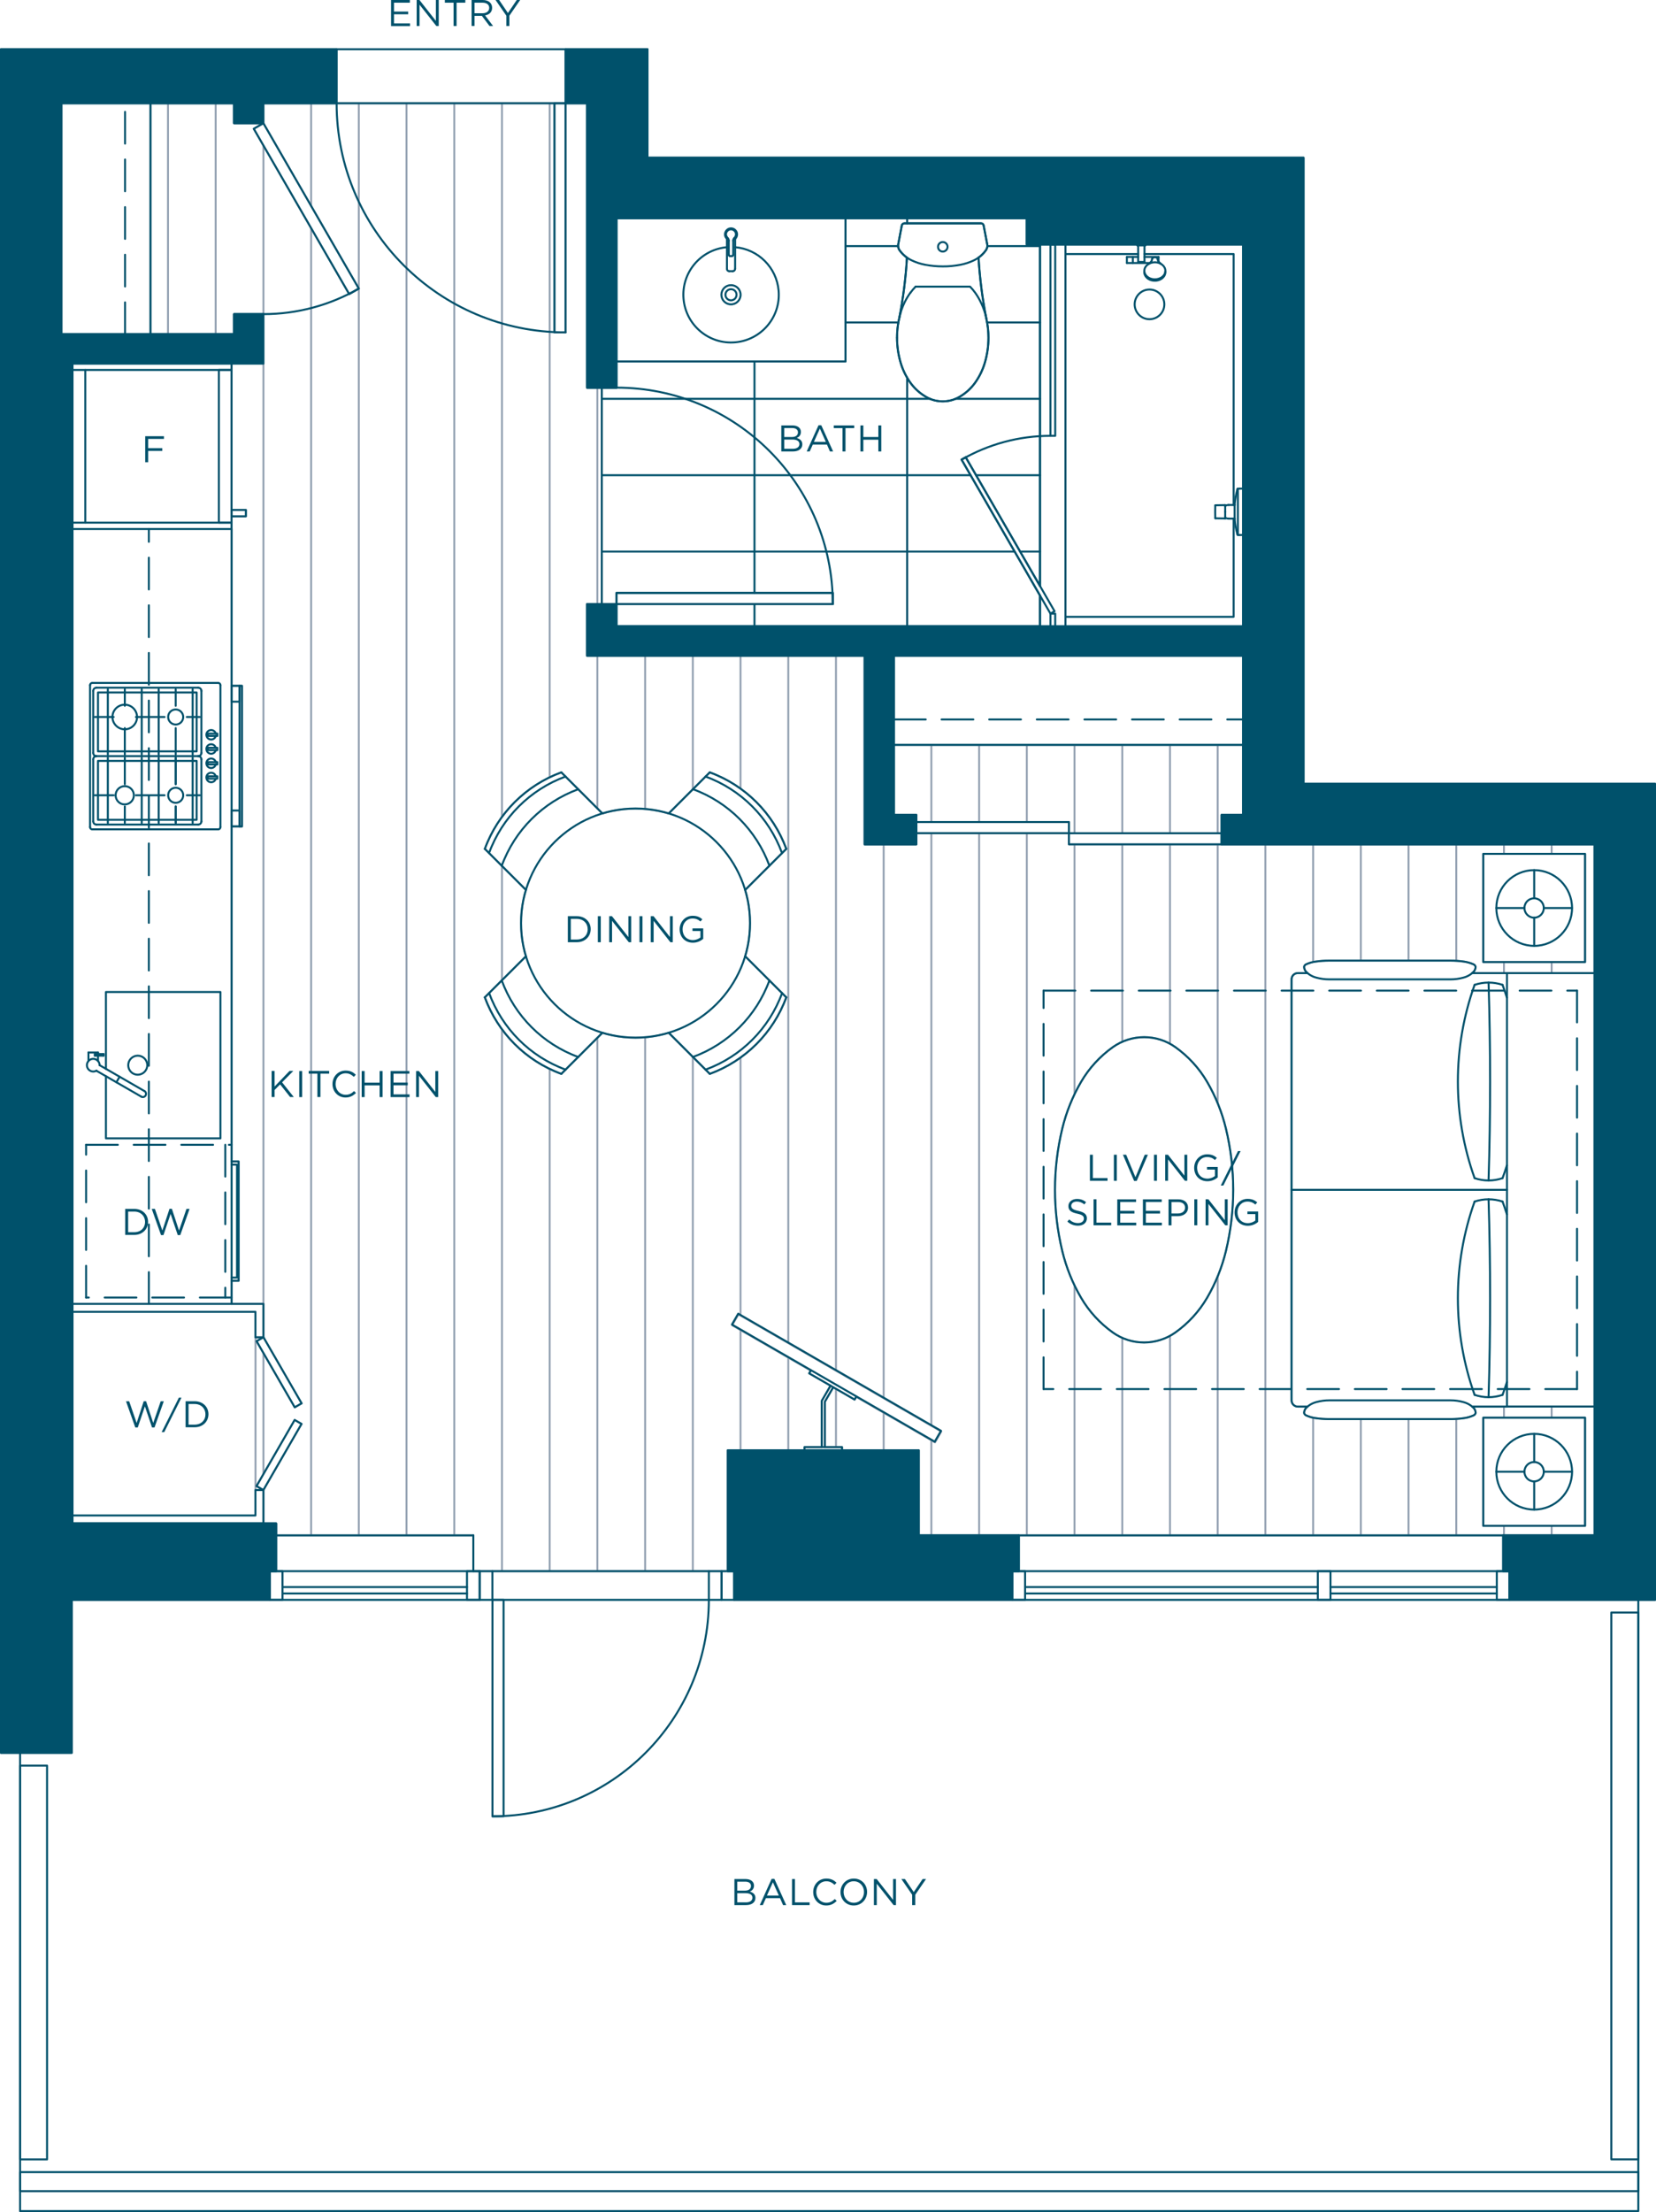 <?xml version="1.0" encoding="utf-8"?>
<!-- Generator: Adobe Illustrator 25.0.1, SVG Export Plug-In . SVG Version: 6.00 Build 0)  -->
<svg version="1.1" id="Layer_1" xmlns="http://www.w3.org/2000/svg" xmlns:xlink="http://www.w3.org/1999/xlink" x="0px" y="0px"
	 viewBox="0 0 208.69 278.65" style="enable-background:new 0 0 208.69 278.65;" xml:space="preserve">
<style type="text/css">
	.st0{fill:none;stroke:#92A0B1;stroke-width:0.24;stroke-linejoin:round;stroke-miterlimit:10;}
	.st1{fill:none;stroke:#00516B;stroke-width:0.25;stroke-linecap:round;stroke-linejoin:round;stroke-miterlimit:10;}
	
		.st2{fill:none;stroke:#00516B;stroke-width:0.25;stroke-linecap:round;stroke-linejoin:round;stroke-miterlimit:10;stroke-dasharray:4,2;}
	.st3{fill-rule:evenodd;clip-rule:evenodd;fill:#00516B;}
	.st4{fill:#00516B;}
</style>
<g>
	<path class="st0" d="M66.28,120.46c-0.82-2.72-0.82-5.63,0-8.35l-5.18-5.18c0.85-2.33,2.22-4.4,3.96-6.08
		c1.61-1.55,3.53-2.77,5.67-3.55l5.18,5.18c2.72-0.82,5.63-0.82,8.35,0l5.18-5.18c4.47,1.64,8,5.16,9.64,9.64l-5.18,5.18
		c0.82,2.72,0.82,5.63,0,8.35l5.18,5.18c-1.64,4.47-5.16,8-9.64,9.64l-5.18-5.18c-2.72,0.82-5.63,0.82-8.35,0l-5.18,5.18
		c-4.47-1.64-8-5.16-9.64-9.64L66.28,120.46z"/>
	<path class="st0" d="M132.95,149.88c0,2.6,0.31,5.19,0.92,7.72c0.5,2.07,1.3,4.05,2.37,5.88c1.01,1.73,2.38,3.22,4.01,4.38
		c1.15,0.82,2.52,1.25,3.93,1.25c1.41,0,2.78-0.44,3.93-1.25c1.63-1.16,3-2.65,4.01-4.38c1.07-1.83,1.87-3.82,2.37-5.88
		c0.61-2.53,0.92-5.12,0.92-7.72c0-2.6-0.31-5.19-0.92-7.72c-0.5-2.07-1.3-4.05-2.37-5.88c-1.01-1.73-2.38-3.22-4.01-4.38
		c-1.15-0.82-2.52-1.25-3.93-1.25c-1.41,0-2.78,0.44-3.93,1.25c-1.63,1.16-3,2.65-4.01,4.38c-1.07,1.83-1.87,3.82-2.37,5.88
		C133.26,144.69,132.95,147.28,132.95,149.88z"/>
	<path class="st0" d="M33.2,45.8v-6.22h-3.71v2.51H18.97V13.01h10.52v2.51h3.71l-1.22,0.7l12.03,20.83l1.21-0.7L33.2,15.52v-2.51
		h36.68v28.86h1.4V13.01h2.71v35.83l1.85,0v27.26h-1.85v6.51h34.97v23.75h6.51v-1.4h19.24v-1.4h-19.24v-0.9h-2.81v-8.82h43.99v8.82
		h-2.71v2.3h-19.24v1.4h66.24v16.22h-15.43c0.26-0.18,0.42-0.47,0.43-0.79c-0.03-0.16-0.14-0.28-0.3-0.33
		c-0.37-0.17-0.77-0.28-1.17-0.33c-0.56-0.08-1.12-0.12-1.69-0.12H167.5c-0.57,0-1.13,0.04-1.69,0.12c-0.4,0.05-0.8,0.17-1.17,0.33
		c-0.15,0.05-0.26,0.18-0.29,0.33c0.01,0.24,0.1,0.47,0.27,0.64c0.05,0.05,0.11,0.1,0.16,0.15h-1.22c-0.43,0-0.79,0.35-0.79,0.79
		v53.03c0,0.44,0.35,0.79,0.79,0.79h1.22c-0.06,0.05-0.11,0.1-0.16,0.15c-0.17,0.17-0.26,0.4-0.27,0.64
		c0.03,0.16,0.15,0.28,0.29,0.33c0.37,0.17,0.77,0.28,1.17,0.33c0.56,0.08,1.13,0.12,1.69,0.12h15.31c0.57,0,1.13-0.04,1.69-0.12
		c0.4-0.05,0.8-0.17,1.17-0.33c0.15-0.05,0.26-0.18,0.3-0.33c-0.01-0.32-0.17-0.61-0.43-0.79h15.43v16.22h-85.18v-10.72h-9.66v-0.39
		h-2.17v-5.71l1.06-1.83l2.69,1.55l0.2-0.34l9.92,5.73l0.79-1.37l-25.56-14.76l-0.79,1.37l9.92,5.73l-0.2,0.34l2.69,1.55l-1.11,1.92
		v5.82h-2.17v0.39h-9.66v15.23H59.65v-4.51H34.8v-1.5h-1.6v-4.21l4.81-8.33l-0.87-0.5l-4.81,8.33l0.87,0.5h-1v-19.24h1l-0.87,0.5
		l4.81,8.33l0.87-0.5l-4.81-8.33v-4.21h-4.01v-2.91h0.88v-15.03h-0.88v-42.2h1.3V86.39h-1.3V65.04h1.8v-0.8h-1.8V45.8H33.2z"/>
	<rect x="186.92" y="178.58" class="st0" width="12.83" height="13.63"/>
	<rect x="186.92" y="107.56" class="st0" width="12.83" height="13.63"/>
	<line class="st0" x1="21.17" y1="42.09" x2="21.17" y2="13.01"/>
	<line class="st0" x1="27.18" y1="42.09" x2="27.18" y2="13.01"/>
	<line class="st0" x1="33.2" y1="185.69" x2="33.2" y2="170.46"/>
	<line class="st0" x1="33.2" y1="39.57" x2="33.2" y2="18.33"/>
	<line class="st0" x1="33.2" y1="164.25" x2="33.2" y2="45.8"/>
	<line class="st0" x1="39.21" y1="193.41" x2="39.21" y2="28.74"/>
	<line class="st0" x1="39.21" y1="25.94" x2="39.21" y2="13.01"/>
	<line class="st0" x1="45.22" y1="193.41" x2="45.22" y2="13.01"/>
	<line class="st0" x1="51.23" y1="193.41" x2="51.23" y2="13.01"/>
	<line class="st0" x1="57.25" y1="193.41" x2="57.25" y2="13.01"/>
	<line class="st0" x1="63.26" y1="197.92" x2="63.26" y2="129.65"/>
	<line class="st0" x1="63.26" y1="102.91" x2="63.26" y2="13.01"/>
	<line class="st0" x1="63.26" y1="123.48" x2="63.26" y2="109.08"/>
	<line class="st0" x1="69.27" y1="197.92" x2="69.27" y2="134.65"/>
	<line class="st0" x1="69.27" y1="97.91" x2="69.27" y2="13.01"/>
	<line class="st0" x1="75.28" y1="197.92" x2="75.28" y2="130.73"/>
	<line class="st0" x1="75.28" y1="76.1" x2="75.28" y2="48.84"/>
	<line class="st0" x1="75.28" y1="101.83" x2="75.28" y2="82.61"/>
	<line class="st0" x1="81.3" y1="197.92" x2="81.3" y2="130.66"/>
	<line class="st0" x1="81.3" y1="101.9" x2="81.3" y2="82.61"/>
	<line class="st0" x1="87.31" y1="197.92" x2="87.31" y2="133.13"/>
	<line class="st0" x1="87.31" y1="99.43" x2="87.31" y2="82.61"/>
	<line class="st0" x1="93.32" y1="182.69" x2="93.32" y2="167.55"/>
	<line class="st0" x1="93.32" y1="99.34" x2="93.32" y2="82.61"/>
	<line class="st0" x1="93.32" y1="165.73" x2="93.32" y2="133.22"/>
	<line class="st0" x1="99.34" y1="182.69" x2="99.34" y2="171.02"/>
	<line class="st0" x1="99.34" y1="169.2" x2="99.34" y2="82.61"/>
	<line class="st0" x1="105.35" y1="182.29" x2="105.35" y2="174.95"/>
	<line class="st0" x1="105.35" y1="172.67" x2="105.35" y2="82.61"/>
	<line class="st0" x1="111.36" y1="182.69" x2="111.36" y2="177.97"/>
	<line class="st0" x1="111.36" y1="176.14" x2="111.36" y2="106.36"/>
	<line class="st0" x1="117.37" y1="193.41" x2="117.37" y2="181.44"/>
	<line class="st0" x1="117.37" y1="103.55" x2="117.37" y2="93.83"/>
	<line class="st0" x1="117.37" y1="179.62" x2="117.37" y2="104.96"/>
	<line class="st0" x1="123.39" y1="193.41" x2="123.39" y2="104.96"/>
	<line class="st0" x1="123.39" y1="103.55" x2="123.39" y2="93.83"/>
	<line class="st0" x1="129.4" y1="193.41" x2="129.4" y2="104.96"/>
	<line class="st0" x1="129.4" y1="103.55" x2="129.4" y2="93.83"/>
	<line class="st0" x1="135.41" y1="193.41" x2="135.41" y2="161.94"/>
	<line class="st0" x1="135.41" y1="104.96" x2="135.41" y2="93.83"/>
	<line class="st0" x1="135.41" y1="137.83" x2="135.41" y2="106.36"/>
	<line class="st0" x1="141.43" y1="193.41" x2="141.43" y2="168.55"/>
	<line class="st0" x1="141.43" y1="104.96" x2="141.43" y2="93.83"/>
	<line class="st0" x1="141.43" y1="131.22" x2="141.43" y2="106.36"/>
	<line class="st0" x1="147.44" y1="193.41" x2="147.44" y2="168.29"/>
	<line class="st0" x1="147.44" y1="104.96" x2="147.44" y2="93.83"/>
	<line class="st0" x1="147.44" y1="131.48" x2="147.44" y2="106.36"/>
	<line class="st0" x1="153.45" y1="193.41" x2="153.45" y2="160.77"/>
	<line class="st0" x1="153.45" y1="104.96" x2="153.45" y2="93.83"/>
	<line class="st0" x1="153.45" y1="139" x2="153.45" y2="106.36"/>
	<line class="st0" x1="159.46" y1="193.41" x2="159.46" y2="106.36"/>
	<line class="st0" x1="165.48" y1="193.41" x2="165.48" y2="178.59"/>
	<line class="st0" x1="165.48" y1="121.18" x2="165.48" y2="106.36"/>
	<line class="st0" x1="171.49" y1="193.41" x2="171.49" y2="178.77"/>
	<line class="st0" x1="171.49" y1="121" x2="171.49" y2="106.36"/>
	<line class="st0" x1="177.5" y1="193.41" x2="177.5" y2="178.77"/>
	<line class="st0" x1="177.5" y1="121" x2="177.5" y2="106.36"/>
	<line class="st0" x1="183.52" y1="193.41" x2="183.52" y2="178.75"/>
	<line class="st0" x1="183.52" y1="121.02" x2="183.52" y2="106.36"/>
	<line class="st0" x1="189.53" y1="193.41" x2="189.53" y2="192.21"/>
	<line class="st0" x1="189.53" y1="107.56" x2="189.53" y2="106.36"/>
	<line class="st0" x1="189.53" y1="178.58" x2="189.53" y2="177.19"/>
	<line class="st0" x1="189.53" y1="122.58" x2="189.53" y2="121.19"/>
	<line class="st0" x1="195.54" y1="193.41" x2="195.54" y2="192.21"/>
	<line class="st0" x1="195.54" y1="107.56" x2="195.54" y2="106.36"/>
	<line class="st0" x1="195.54" y1="178.58" x2="195.54" y2="177.19"/>
	<line class="st0" x1="195.54" y1="122.58" x2="195.54" y2="121.19"/>
</g>
<polygon class="st1" points="0.12,220.8 0.12,6.2 42.41,6.2 42.41,13.01 33.19,13.01 33.19,15.52 29.49,15.52 29.49,13.01 
	7.74,13.01 7.74,42.09 29.49,42.09 29.49,39.57 33.19,39.57 33.19,45.8 9.14,45.8 9.14,191.91 34.8,191.91 34.8,197.92 34,197.92 
	34,201.53 9.04,201.53 9.04,220.8 "/>
<polygon class="st1" points="81.6,6.2 71.28,6.2 71.28,13.01 73.98,13.01 73.98,48.84 77.69,48.84 77.69,27.49 129.4,27.49 
	129.4,30.8 156.66,30.8 156.66,78.9 77.69,78.9 77.69,76.09 73.98,76.09 73.98,82.61 108.96,82.61 108.96,106.36 115.47,106.36 
	115.47,102.65 112.66,102.65 112.66,82.61 156.66,82.61 156.66,102.65 153.95,102.65 153.95,106.36 200.95,106.36 200.95,193.41 
	189.43,193.41 189.43,197.92 190.23,197.92 190.23,201.53 208.57,201.53 208.57,98.74 164.27,98.74 164.27,19.87 81.6,19.87 "/>
<polygon class="st1" points="92.52,201.53 92.52,197.92 91.72,197.92 91.72,182.69 115.77,182.69 115.77,193.41 128.39,193.41 
	128.39,197.92 127.58,197.92 127.58,201.53 "/>
<polyline class="st1" points="2.53,220.8 2.53,278.53 206.46,278.53 206.46,201.53 "/>
<rect x="9.14" y="65.84" class="st1" width="20.04" height="0.8"/>
<rect x="9.14" y="45.8" class="st1" width="20.04" height="0.8"/>
<polygon class="st1" points="9.14,164.25 33.2,164.25 33.2,168.46 32.19,168.46 32.19,165.25 9.14,165.25 "/>
<polygon class="st1" points="33.2,187.7 32.19,187.7 32.19,190.9 9.14,190.9 9.14,191.91 33.2,191.91 "/>
<rect x="34.67" y="168.06" transform="matrix(0.866 -0.5 0.5 0.866 -81.72 40.739)" class="st1" width="1" height="9.62"/>
<rect x="30.36" y="182.78" transform="matrix(0.5 -0.866 0.866 0.5 -141.146 122.103)" class="st1" width="9.62" height="1"/>
<line class="st1" x1="29.19" y1="66.64" x2="29.19" y2="164.25"/>
<line class="st1" x1="18.96" y1="13.01" x2="18.96" y2="42.09"/>
<line class="st1" x1="156.66" y1="93.83" x2="112.66" y2="93.83"/>
<rect x="77.69" y="27.49" class="st1" width="28.86" height="18.04"/>
<rect x="126.74" y="56.25" transform="matrix(0.866 -0.5 0.5 0.866 -16.704 72.555)" class="st1" width="0.6" height="22.4"/>
<line class="st1" x1="131.06" y1="78.9" x2="131.06" y2="75.02"/>
<line class="st1" x1="131.06" y1="73.82" x2="131.06" y2="30.8"/>
<polyline class="st1" points="132.38,78.9 132.38,77.3 132.98,77.3 132.98,78.9 "/>
<rect x="132.38" y="30.8" class="st1" width="0.6" height="24.1"/>
<line class="st1" x1="143.43" y1="30.91" x2="143.43" y2="33"/>
<line class="st1" x1="143.43" y1="33" x2="144.23" y2="33"/>
<line class="st1" x1="144.23" y1="33" x2="144.23" y2="30.91"/>
<line class="st1" x1="143.33" y1="30.8" x2="143.33" y2="30.91"/>
<line class="st1" x1="143.33" y1="30.91" x2="144.33" y2="30.91"/>
<line class="st1" x1="144.33" y1="30.91" x2="144.33" y2="30.8"/>
<line class="st1" x1="142.01" y1="33.13" x2="144.89" y2="33.13"/>
<line class="st1" x1="146" y1="32.96" x2="146" y2="32.37"/>
<line class="st1" x1="146" y1="32.37" x2="144.23" y2="32.37"/>
<line class="st1" x1="143.43" y1="32.37" x2="142.01" y2="32.37"/>
<line class="st1" x1="142.01" y1="32.37" x2="142.01" y2="33.13"/>
<line class="st1" x1="142.76" y1="33.13" x2="142.76" y2="32.37"/>
<g>
	<path class="st1" d="M144.21,34.2c-0.06,0.59,0.48,1.11,1.21,1.16c0.73,0.05,1.37-0.39,1.43-0.98c0.01-0.06,0.01-0.12,0-0.18"/>
	<path class="st1" d="M145.54,33.04c-0.73,0-1.33,0.48-1.33,1.07c0,0.59,0.59,1.08,1.32,1.08c0.73,0,1.33-0.48,1.33-1.07
		C146.86,33.53,146.27,33.04,145.54,33.04z"/>
	<path class="st1" d="M144.76,33.24c0.04-0.03,0.08-0.07,0.12-0.1c0.08-0.07,0.16-0.14,0.22-0.23c0.04-0.06,0.06-0.12,0.07-0.19
		c0-0.03,0.01-0.06,0.01-0.09"/>
	<path class="st1" d="M146.31,33.24c-0.04-0.03-0.08-0.07-0.12-0.1c-0.08-0.07-0.16-0.14-0.22-0.24c-0.03-0.06-0.06-0.12-0.07-0.19
		c0-0.03-0.01-0.06-0.01-0.09"/>
	<path class="st1" d="M145.89,32.63c-0.08-0.2-0.31-0.29-0.51-0.2c-0.09,0.04-0.16,0.11-0.2,0.2"/>
	<line class="st1" x1="143.33" y1="30.8" x2="144.33" y2="30.8"/>
	<path class="st1" d="M142.99,38.34c0-1.03,0.84-1.87,1.87-1.87c1.03,0,1.87,0.84,1.87,1.87c0,1.03-0.84,1.87-1.87,1.87
		C143.83,40.21,142.99,39.37,142.99,38.34z"/>
	<line class="st1" x1="134.27" y1="30.8" x2="134.27" y2="78.9"/>
	<line class="st1" x1="143.43" y1="32" x2="134.27" y2="32"/>
	<polyline class="st1" points="134.27,77.7 155.46,77.7 155.46,65.33 	"/>
	<polyline class="st1" points="155.46,63.61 155.46,32 144.23,32 	"/>
	<path class="st1" d="M132.38,54.9c-3.93,0-7.79,1.04-11.2,3"/>
	<line class="st1" x1="155.59" y1="63.59" x2="155.59" y2="65.35"/>
	<line class="st1" x1="156" y1="67.38" x2="156" y2="61.56"/>
	<path class="st1" d="M155.94,61.61c-0.18,0.65-0.29,1.31-0.35,1.98"/>
	<path class="st1" d="M155.59,65.35c0.05,0.67,0.17,1.34,0.35,1.98"/>
	<line class="st1" x1="156.21" y1="67.39" x2="156" y2="67.38"/>
	<line class="st1" x1="156" y1="61.56" x2="156.21" y2="61.55"/>
	<path class="st1" d="M155.94,67.33c0.01,0.03,0.03,0.05,0.06,0.05"/>
	<path class="st1" d="M156,61.56c-0.03,0-0.05,0.02-0.06,0.05"/>
	<line class="st1" x1="155.59" y1="65.33" x2="154.83" y2="65.33"/>
	<line class="st1" x1="154.83" y1="63.61" x2="155.59" y2="63.61"/>
	<line class="st1" x1="154.4" y1="63.79" x2="154.4" y2="64.46"/>
	<line class="st1" x1="154.4" y1="64.46" x2="154.4" y2="64.48"/>
	<line class="st1" x1="154.4" y1="65.3" x2="154.4" y2="65.15"/>
	<line class="st1" x1="154.4" y1="63.79" x2="154.4" y2="63.64"/>
	<line class="st1" x1="154.4" y1="64.48" x2="154.4" y2="65.15"/>
	<line class="st1" x1="154.39" y1="65.31" x2="153.17" y2="65.29"/>
	<line class="st1" x1="153.17" y1="63.65" x2="154.39" y2="63.63"/>
	<path class="st1" d="M154.39,65.31C154.39,65.31,154.4,65.31,154.39,65.31"/>
	<path class="st1" d="M154.4,63.64c0,0,0-0.01-0.01-0.01"/>
	<path class="st1" d="M153.17,63.65c-0.01,0-0.02,0.01-0.02,0.02"/>
	<path class="st1" d="M153.15,65.26c0,0.01,0.01,0.02,0.02,0.02"/>
	<path class="st1" d="M153.15,63.68c-0.02,0.53-0.02,1.06,0,1.59"/>
	<path class="st1" d="M154.4,65.21c0.13,0.08,0.28,0.12,0.44,0.12"/>
	<path class="st1" d="M154.83,63.61c-0.15,0-0.31,0.04-0.44,0.12"/>
	<line class="st1" x1="156.21" y1="61.55" x2="156.66" y2="61.55"/>
	<line class="st1" x1="156.21" y1="67.39" x2="156.66" y2="67.39"/>
	<rect x="27.58" y="46.6" class="st1" width="1.6" height="19.24"/>
	<rect x="29.19" y="64.24" class="st1" width="1.8" height="0.8"/>
	<line class="st1" x1="10.75" y1="46.6" x2="10.75" y2="65.84"/>
	<polyline class="st1" points="13.35,134.65 13.35,124.96 27.78,124.96 27.78,143.4 13.35,143.4 13.35,135.57 	"/>
	<path class="st1" d="M12.55,134.18c0-0.44-0.36-0.8-0.8-0.8c-0.44,0-0.8,0.36-0.8,0.8c0,0.44,0.36,0.8,0.8,0.8
		c0.14,0,0.28-0.04,0.4-0.11"/>
	<line class="st1" x1="12.55" y1="134.18" x2="18.2" y2="137.44"/>
	<line class="st1" x1="12.15" y1="134.88" x2="17.8" y2="138.14"/>
	<path class="st1" d="M17.8,138.14c0.19,0.11,0.44,0.05,0.55-0.15c0.11-0.19,0.05-0.44-0.15-0.55"/>
	<line class="st1" x1="11.15" y1="133.65" x2="11.15" y2="132.58"/>
	<line class="st1" x1="12.35" y1="133.65" x2="12.35" y2="132.98"/>
	<line class="st1" x1="12.35" y1="132.58" x2="11.15" y2="132.58"/>
	<line class="st1" x1="11.95" y1="132.78" x2="13.05" y2="132.78"/>
	<line class="st1" x1="11.95" y1="132.98" x2="13.05" y2="132.98"/>
	<line class="st1" x1="13.05" y1="132.98" x2="13.05" y2="132.78"/>
	<line class="st1" x1="11.95" y1="132.98" x2="11.95" y2="132.78"/>
	<line class="st1" x1="12.35" y1="132.78" x2="12.35" y2="132.58"/>
	<line class="st1" x1="15.07" y1="135.64" x2="14.67" y2="136.33"/>
	<path class="st1" d="M16.16,134.18c0-0.66,0.54-1.2,1.2-1.2c0.66,0,1.2,0.54,1.2,1.2c0,0.66-0.54,1.2-1.2,1.2
		C16.7,135.39,16.16,134.85,16.16,134.18z"/>
	<polyline class="st1" points="29.19,160.94 29.87,160.94 29.87,146.71 29.19,146.71 	"/>
	<polyline class="st1" points="29.19,161.34 30.07,161.34 30.07,146.31 29.19,146.31 	"/>
	<line class="st1" x1="27.78" y1="86.31" x2="27.78" y2="104.19"/>
	<line class="st1" x1="11.35" y1="86.31" x2="11.35" y2="104.19"/>
	<line class="st1" x1="27.5" y1="104.47" x2="11.63" y2="104.47"/>
	<line class="st1" x1="27.5" y1="86.03" x2="11.63" y2="86.03"/>
	<path class="st1" d="M27.5,104.47c0.15,0,0.28-0.12,0.28-0.28"/>
	<path class="st1" d="M11.35,104.19c0,0.16,0.12,0.28,0.28,0.28"/>
	<path class="st1" d="M11.63,86.03c-0.16,0-0.28,0.12-0.28,0.28"/>
	<path class="st1" d="M27.78,86.31c0-0.15-0.12-0.28-0.28-0.28"/>
	<line class="st1" x1="12.15" y1="86.63" x2="24.98" y2="86.63"/>
	<line class="st1" x1="12.15" y1="103.87" x2="24.98" y2="103.87"/>
	<line class="st1" x1="11.75" y1="103.47" x2="11.75" y2="95.65"/>
	<line class="st1" x1="25.38" y1="103.47" x2="25.38" y2="95.65"/>
	<path class="st1" d="M11.75,103.47c0,0.22,0.18,0.4,0.4,0.4"/>
	<path class="st1" d="M12.15,86.63c-0.22,0-0.4,0.18-0.4,0.4"/>
	<path class="st1" d="M25.38,87.03c0-0.22-0.18-0.4-0.4-0.4"/>
	<path class="st1" d="M24.98,103.87c0.22,0,0.4-0.18,0.4-0.4"/>
	<line class="st1" x1="12.15" y1="95.25" x2="24.98" y2="95.25"/>
	<line class="st1" x1="11.75" y1="94.85" x2="11.75" y2="87.03"/>
	<line class="st1" x1="25.38" y1="94.85" x2="25.38" y2="87.03"/>
	<path class="st1" d="M25.38,95.65c0-0.22-0.18-0.4-0.4-0.4"/>
	<path class="st1" d="M12.15,95.25c-0.22,0-0.4,0.18-0.4,0.4"/>
	<path class="st1" d="M24.98,95.25c0.22,0,0.4-0.18,0.4-0.4"/>
	<path class="st1" d="M11.75,94.85c0,0.22,0.18,0.4,0.4,0.4"/>
	<rect x="12.35" y="95.85" class="st1" width="12.43" height="7.42"/>
	<line class="st1" x1="13.59" y1="103.67" x2="13.59" y2="95.45"/>
	<line class="st1" x1="24.28" y1="103.67" x2="24.28" y2="95.45"/>
	<line class="st1" x1="17.86" y1="86.83" x2="17.86" y2="95.05"/>
	<line class="st1" x1="20" y1="86.83" x2="20" y2="95.05"/>
	<line class="st1" x1="22.14" y1="86.83" x2="22.14" y2="88.91"/>
	<line class="st1" x1="25.18" y1="100.18" x2="23.54" y2="100.18"/>
	<line class="st1" x1="25.18" y1="90.32" x2="23.54" y2="90.32"/>
	<line class="st1" x1="15.73" y1="86.83" x2="15.73" y2="88.91"/>
	<path class="st1" d="M21.19,100.18c0-0.52,0.43-0.95,0.95-0.95s0.95,0.43,0.95,0.95c0,0.53-0.43,0.95-0.95,0.95
		S21.19,100.71,21.19,100.18z"/>
	<path class="st1" d="M21.19,90.32c0-0.53,0.43-0.95,0.95-0.95s0.95,0.43,0.95,0.95c0,0.53-0.43,0.95-0.95,0.95
		S21.19,90.84,21.19,90.32z"/>
	<path class="st1" d="M14.57,100.18c0-0.64,0.52-1.15,1.15-1.15c0.64,0,1.15,0.52,1.15,1.15c0,0.64-0.52,1.15-1.15,1.15
		C15.09,101.34,14.57,100.82,14.57,100.18z"/>
	<path class="st1" d="M14.17,90.32c0-0.86,0.69-1.55,1.55-1.55s1.55,0.7,1.55,1.55c0,0.86-0.7,1.55-1.55,1.55
		S14.17,91.17,14.17,90.32z"/>
	<rect x="12.35" y="87.23" class="st1" width="12.43" height="7.42"/>
	<line class="st1" x1="24.28" y1="95.05" x2="24.28" y2="86.83"/>
	<line class="st1" x1="22.14" y1="95.45" x2="22.14" y2="98.78"/>
	<line class="st1" x1="22.14" y1="95.45" x2="22.14" y2="98.78"/>
	<line class="st1" x1="20" y1="95.45" x2="20" y2="103.67"/>
	<line class="st1" x1="17.86" y1="95.45" x2="17.86" y2="103.67"/>
	<line class="st1" x1="15.73" y1="95.45" x2="15.73" y2="98.78"/>
	<line class="st1" x1="13.59" y1="95.05" x2="13.59" y2="86.83"/>
	<line class="st1" x1="20.74" y1="100.18" x2="17.13" y2="100.18"/>
	<line class="st1" x1="22.14" y1="101.59" x2="22.14" y2="103.67"/>
	<line class="st1" x1="22.14" y1="101.59" x2="22.14" y2="103.67"/>
	<line class="st1" x1="15.73" y1="101.59" x2="15.73" y2="103.67"/>
	<line class="st1" x1="14.32" y1="100.18" x2="11.95" y2="100.18"/>
	<line class="st1" x1="14.32" y1="90.32" x2="11.95" y2="90.32"/>
	<line class="st1" x1="15.73" y1="91.72" x2="15.73" y2="95.05"/>
	<line class="st1" x1="20.74" y1="90.32" x2="17.13" y2="90.32"/>
	<line class="st1" x1="22.14" y1="91.72" x2="22.14" y2="95.05"/>
	<path class="st1" d="M27.19,97.79c-0.08-0.32-0.41-0.51-0.73-0.43c-0.32,0.08-0.52,0.41-0.43,0.73c0.08,0.32,0.41,0.51,0.73,0.43
		c0.21-0.05,0.38-0.22,0.43-0.43"/>
	<rect x="26.19" y="97.79" class="st1" width="1.2" height="0.3"/>
	<path class="st1" d="M27.19,92.41c-0.08-0.32-0.41-0.51-0.73-0.43c-0.32,0.08-0.52,0.41-0.43,0.73c0.08,0.32,0.41,0.51,0.73,0.43
		c0.21-0.05,0.38-0.22,0.43-0.43"/>
	<rect x="26.19" y="92.41" class="st1" width="1.2" height="0.3"/>
	<path class="st1" d="M27.19,96c-0.08-0.32-0.41-0.51-0.73-0.43c-0.32,0.08-0.52,0.41-0.43,0.73c0.08,0.32,0.41,0.51,0.73,0.43
		c0.21-0.05,0.38-0.22,0.43-0.43"/>
	<rect x="26.19" y="96" class="st1" width="1.2" height="0.3"/>
	<path class="st1" d="M27.19,94.2c-0.08-0.32-0.41-0.51-0.73-0.43c-0.32,0.08-0.52,0.41-0.43,0.73c0.08,0.32,0.41,0.51,0.73,0.43
		c0.21-0.05,0.38-0.22,0.43-0.43"/>
	<rect x="26.19" y="94.2" class="st1" width="1.2" height="0.3"/>
	<rect x="30.19" y="86.39" class="st1" width="0.3" height="17.72"/>
	<rect x="29.19" y="86.39" class="st1" width="1" height="2"/>
	<rect x="29.19" y="102.1" class="st1" width="1" height="2"/>
	<path class="st1" d="M90.91,37.13c0-0.67,0.54-1.21,1.21-1.21c0.67,0,1.21,0.54,1.21,1.21c0,0.67-0.54,1.21-1.21,1.21
		C91.45,38.34,90.91,37.8,90.91,37.13z"/>
	<path class="st1" d="M91.42,37.13c0-0.39,0.31-0.7,0.7-0.7c0.39,0,0.7,0.31,0.7,0.7c0,0.39-0.31,0.7-0.7,0.7
		C91.73,37.83,91.42,37.51,91.42,37.13z"/>
	<path class="st1" d="M91.61,31.14c-3.31,0.29-5.76,3.2-5.47,6.51c0.29,3.31,3.2,5.76,6.51,5.47c3.31-0.29,5.76-3.2,5.47-6.51
		c-0.25-2.91-2.56-5.22-5.48-5.47"/>
	<path class="st1" d="M113.51,39.37c-0.31,1.03-0.46,2.1-0.46,3.17"/>
	<path class="st1" d="M114.73,36.87c-0.55,0.76-0.96,1.6-1.23,2.5"/>
	<path class="st1" d="M115.38,36.11c-0.23,0.24-0.45,0.49-0.64,0.76"/>
	<path class="st1" d="M113.05,42.54c0,1.07,0.16,2.14,0.46,3.17c0.27,0.89,0.68,1.74,1.22,2.5c0.52,0.73,1.2,1.34,1.98,1.79
		c0.64,0.37,1.36,0.56,2.1,0.56c0.74,0,1.46-0.19,2.1-0.56c0.78-0.45,1.45-1.06,1.98-1.79c0.54-0.76,0.96-1.6,1.22-2.5
		c0.31-1.03,0.46-2.1,0.46-3.17c0-1.07-0.16-2.14-0.46-3.17c-0.27-0.89-0.68-1.74-1.22-2.5c-0.19-0.27-0.41-0.52-0.64-0.76h-6.86"/>
	<path class="st1" d="M114.3,32.45c-0.15,2.56-0.48,5.11-0.97,7.62"/>
	<path class="st1" d="M121.04,33.35c0.57-0.11,1.13-0.29,1.66-0.54c0.62-0.29,1.16-0.74,1.55-1.3c0.15-0.21,0.21-0.48,0.16-0.74
		l-0.45-2.37c-0.03-0.15-0.16-0.27-0.32-0.27h-9.67c-0.16,0-0.29,0.11-0.32,0.27l-0.45,2.37c-0.05,0.26,0.01,0.52,0.16,0.74
		c0.4,0.56,0.93,1.01,1.56,1.3c0.53,0.25,1.09,0.43,1.66,0.54c0.74,0.14,1.48,0.21,2.23,0.21C119.56,33.57,120.3,33.49,121.04,33.35
		z"/>
	<path class="st1" d="M123.32,32.45c0.15,2.56,0.48,5.11,0.97,7.62"/>
	<path class="st1" d="M118.21,31.09c0-0.33,0.27-0.6,0.6-0.6c0.33,0,0.6,0.27,0.6,0.6c0,0.33-0.27,0.6-0.6,0.6
		C118.47,31.69,118.21,31.42,118.21,31.09z"/>
	<line class="st1" x1="92.64" y1="33.88" x2="92.64" y2="30.07"/>
	<path class="st1" d="M92.35,34.16c0.16,0,0.28-0.13,0.28-0.28"/>
	<path class="st1" d="M91.61,33.88c0,0.16,0.13,0.28,0.28,0.28"/>
	<line class="st1" x1="92.35" y1="34.16" x2="91.89" y2="34.16"/>
	<path class="st1" d="M91.84,30.31c0-0.12-0.05-0.24-0.14-0.32"/>
	<path class="st1" d="M92.54,29.99c-0.09,0.08-0.14,0.2-0.14,0.32"/>
	<line class="st1" x1="92.4" y1="32.1" x2="92.4" y2="30.31"/>
	<line class="st1" x1="91.84" y1="30.31" x2="91.84" y2="32.1"/>
	<path class="st1" d="M91.84,32.1c0,0.09,0.07,0.16,0.16,0.16"/>
	<line class="st1" x1="92.24" y1="32.26" x2="92" y2="32.26"/>
	<path class="st1" d="M91.61,30.07c0-0.1-0.02-0.2-0.06-0.3"/>
	<path class="st1" d="M92.7,29.77c-0.04,0.09-0.06,0.2-0.06,0.3"/>
	<line class="st1" x1="91.61" y1="30.07" x2="91.61" y2="33.88"/>
	<path class="st1" d="M92.64,30.08c0.31-0.28,0.33-0.77,0.04-1.07c-0.28-0.31-0.77-0.33-1.07-0.04c-0.31,0.29-0.33,0.77-0.04,1.07
		c0.01,0.02,0.03,0.03,0.04,0.04"/>
	<path class="st1" d="M92.54,29.99c0.26-0.23,0.28-0.63,0.05-0.89c-0.23-0.26-0.63-0.29-0.89-0.05c-0.26,0.23-0.29,0.63-0.05,0.89
		c0.02,0.02,0.04,0.04,0.05,0.05"/>
	<path class="st1" d="M92.24,32.26c0.09,0,0.16-0.07,0.16-0.16"/>
	<rect x="189.91" y="122.58" class="st1" width="11.05" height="54.6"/>
	<line class="st1" x1="189.91" y1="177.19" x2="185.53" y2="177.19"/>
	<line class="st1" x1="162.76" y1="149.88" x2="189.91" y2="149.88"/>
	<path class="st1" d="M185.83,175.71c-2.81-7.87-2.81-16.48,0-24.35"/>
	<path class="st1" d="M185.83,175.71c1.14,0.39,2.38,0.39,3.52,0"/>
	<path class="st1" d="M189.35,175.71c0.2-0.53,0.38-1.07,0.55-1.61"/>
	<path class="st1" d="M185.83,151.36c1.14-0.38,2.38-0.38,3.52,0"/>
	<path class="st1" d="M189.35,151.36c0.2,0.53,0.38,1.07,0.55,1.61"/>
	<path class="st1" d="M187.59,176c0.26-8.31,0.26-16.62,0-24.93"/>
	<path class="st1" d="M185.83,148.41c-2.81-7.87-2.81-16.48,0-24.35"/>
	<path class="st1" d="M185.83,148.41c1.14,0.39,2.38,0.39,3.52,0"/>
	<path class="st1" d="M189.35,148.41c0.2-0.53,0.38-1.07,0.55-1.61"/>
	<path class="st1" d="M185.83,124.06c1.14-0.38,2.38-0.38,3.52,0"/>
	<path class="st1" d="M189.35,124.06c0.2,0.53,0.38,1.07,0.55,1.61"/>
	<path class="st1" d="M187.59,148.7c0.26-8.31,0.26-16.62,0-24.93"/>
	<path class="st1" d="M164.77,177.19h-1.22c-0.43,0-0.79-0.35-0.79-0.79v-53.03c0-0.44,0.35-0.79,0.79-0.79h1.22"/>
	<path class="st1" d="M167.5,176.4c-0.53,0-1.06,0.07-1.58,0.21c-0.49,0.12-0.95,0.37-1.31,0.73c-0.17,0.17-0.26,0.4-0.27,0.64
		c0.03,0.15,0.14,0.28,0.29,0.33c0.37,0.17,0.77,0.28,1.17,0.33c0.56,0.08,1.13,0.12,1.69,0.12h15.31c0.57,0,1.13-0.04,1.69-0.12
		c0.4-0.05,0.8-0.17,1.17-0.33c0.15-0.05,0.26-0.18,0.3-0.33c-0.01-0.24-0.1-0.47-0.27-0.64c-0.36-0.36-0.82-0.61-1.31-0.73
		c-0.51-0.14-1.04-0.21-1.57-0.21H167.5z"/>
	<path class="st1" d="M167.5,123.37c-0.53,0-1.06-0.07-1.58-0.21c-0.49-0.12-0.95-0.37-1.31-0.73c-0.17-0.17-0.26-0.4-0.27-0.64
		c0.03-0.16,0.14-0.28,0.29-0.33c0.37-0.17,0.77-0.28,1.17-0.33c0.56-0.08,1.13-0.12,1.69-0.12h15.31c0.57,0,1.13,0.04,1.69,0.12
		c0.4,0.06,0.8,0.17,1.17,0.33c0.15,0.05,0.26,0.18,0.3,0.33c-0.01,0.24-0.1,0.47-0.27,0.64c-0.36,0.36-0.82,0.61-1.31,0.73
		c-0.51,0.14-1.04,0.21-1.57,0.21H167.5z"/>
	<line class="st1" x1="185.53" y1="122.58" x2="189.91" y2="122.58"/>
	
		<rect x="104.63" y="158.87" transform="matrix(0.5 -0.866 0.866 0.5 -97.656 178.026)" class="st1" width="1.58" height="29.51"/>
	<polyline class="st1" points="102.16,172.66 101.97,173 107.69,176.3 107.89,175.96 	"/>
	<polyline class="st1" points="105,174.75 103.94,176.58 103.94,182.29 	"/>
	<polyline class="st1" points="103.55,182.29 103.55,176.47 104.66,174.55 	"/>
	<rect x="101.38" y="182.29" class="st1" width="4.73" height="0.39"/>
	<path class="st1" d="M65.66,116.28c0-7.97,6.46-14.43,14.43-14.43c7.97,0,14.43,6.46,14.43,14.43c0,7.97-6.46,14.43-14.43,14.43
		C72.12,130.71,65.66,124.25,65.66,116.28z"/>
	<line class="st1" x1="66.28" y1="112.1" x2="61.1" y2="106.93"/>
	<line class="st1" x1="70.74" y1="97.29" x2="75.92" y2="102.47"/>
	<path class="st1" d="M71.27,97.82c-4.47,1.64-8,5.16-9.64,9.64"/>
	<path class="st1" d="M70.74,97.29c-4.47,1.64-8,5.16-9.64,9.64"/>
	<path class="st1" d="M72.87,99.42c-4.47,1.64-8,5.16-9.64,9.64"/>
	<line class="st1" x1="84.27" y1="130.09" x2="89.45" y2="135.27"/>
	<line class="st1" x1="99.09" y1="125.63" x2="93.91" y2="120.46"/>
	<path class="st1" d="M88.92,134.74c4.47-1.64,8-5.16,9.64-9.64"/>
	<path class="st1" d="M89.45,135.27c4.47-1.64,8-5.16,9.64-9.64"/>
	<path class="st1" d="M87.32,133.15c4.47-1.64,8-5.16,9.64-9.64"/>
	<line class="st1" x1="75.92" y1="130.09" x2="70.74" y2="135.27"/>
	<line class="st1" x1="61.1" y1="125.63" x2="66.28" y2="120.46"/>
	<path class="st1" d="M61.64,125.1c1.64,4.47,5.16,8,9.64,9.64"/>
	<path class="st1" d="M61.1,125.63c1.64,4.47,5.16,8,9.64,9.64"/>
	<path class="st1" d="M63.23,123.51c1.64,4.47,5.16,8,9.64,9.64"/>
	<line class="st1" x1="93.91" y1="112.1" x2="99.09" y2="106.93"/>
	<line class="st1" x1="89.45" y1="97.29" x2="84.27" y2="102.47"/>
	<path class="st1" d="M98.55,107.46c-1.64-4.47-5.16-8-9.64-9.64"/>
	<path class="st1" d="M99.09,106.93c-1.64-4.47-5.16-8-9.64-9.64"/>
	<path class="st1" d="M96.96,109.05c-1.64-4.47-5.16-8-9.64-9.64"/>
	<path class="st1" d="M132.95,149.88c0,2.6,0.31,5.19,0.92,7.72c0.5,2.07,1.3,4.05,2.37,5.88c1.01,1.73,2.38,3.22,4.01,4.38
		c1.15,0.82,2.52,1.25,3.93,1.25c1.41,0,2.78-0.44,3.93-1.25c1.63-1.16,3-2.65,4.01-4.38c1.07-1.83,1.87-3.82,2.37-5.88
		c0.61-2.53,0.92-5.12,0.92-7.72c0-2.6-0.31-5.19-0.92-7.72c-0.5-2.07-1.3-4.05-2.37-5.88c-1.01-1.73-2.38-3.22-4.01-4.38
		c-1.15-0.82-2.52-1.25-3.93-1.25c-1.41,0-2.78,0.44-3.93,1.25c-1.63,1.16-3,2.65-4.01,4.38c-1.07,1.83-1.87,3.82-2.37,5.88
		C133.26,144.69,132.95,147.28,132.95,149.88z"/>
	<rect x="186.92" y="107.56" class="st1" width="12.83" height="13.63"/>
	<path class="st1" d="M188.57,185.39c0-2.63,2.13-4.77,4.77-4.77c2.63,0,4.77,2.14,4.77,4.77c0,2.63-2.13,4.77-4.77,4.77
		C190.7,190.16,188.57,188.03,188.57,185.39z"/>
	<path class="st1" d="M192.11,185.39c0-0.68,0.55-1.22,1.22-1.22c0.68,0,1.22,0.55,1.22,1.22c0,0.68-0.55,1.22-1.22,1.22
		C192.66,186.62,192.11,186.07,192.11,185.39z"/>
	<line class="st1" x1="193.34" y1="180.63" x2="193.34" y2="184.17"/>
	<line class="st1" x1="193.34" y1="186.62" x2="193.34" y2="190.16"/>
	<line class="st1" x1="198.1" y1="185.39" x2="194.56" y2="185.39"/>
	<line class="st1" x1="192.11" y1="185.39" x2="188.57" y2="185.39"/>
	<rect x="186.92" y="178.58" class="st1" width="12.83" height="13.63"/>
	<path class="st1" d="M188.57,114.38c0-2.63,2.13-4.77,4.77-4.77c2.63,0,4.77,2.14,4.77,4.77c0,2.63-2.13,4.77-4.77,4.77
		C190.7,119.14,188.57,117.01,188.57,114.38z"/>
	<path class="st1" d="M192.11,114.38c0-0.68,0.55-1.22,1.22-1.22c0.68,0,1.22,0.55,1.22,1.22c0,0.68-0.55,1.22-1.22,1.22
		C192.66,115.6,192.11,115.05,192.11,114.38z"/>
	<line class="st1" x1="193.34" y1="119.14" x2="193.34" y2="115.6"/>
	<line class="st1" x1="193.34" y1="113.15" x2="193.34" y2="109.61"/>
	<line class="st1" x1="198.1" y1="114.38" x2="194.56" y2="114.38"/>
	<line class="st1" x1="192.11" y1="114.38" x2="188.57" y2="114.38"/>
	<rect x="69.87" y="13.01" class="st1" width="1.4" height="28.86"/>
	<path class="st1" d="M42.42,13.01c0,15.94,12.92,28.86,28.86,28.86"/>
	<rect x="2.53" y="222.41" class="st1" width="3.4" height="49.61"/>
	<rect x="203.06" y="203.13" class="st1" width="3.4" height="68.88"/>
	<rect x="2.53" y="273.62" class="st1" width="203.93" height="2.4"/>
	<rect x="188.63" y="197.92" class="st1" width="1.6" height="3.61"/>
	<rect x="127.58" y="197.92" class="st1" width="1.6" height="3.61"/>
	<rect x="166.07" y="197.92" class="st1" width="1.6" height="3.61"/>
	<line class="st1" x1="188.63" y1="200.73" x2="167.67" y2="200.73"/>
	<line class="st1" x1="188.63" y1="199.92" x2="167.67" y2="199.92"/>
	<line class="st1" x1="166.07" y1="200.73" x2="129.19" y2="200.73"/>
	<line class="st1" x1="166.07" y1="199.92" x2="129.19" y2="199.92"/>
	<line class="st1" x1="189.43" y1="193.41" x2="128.39" y2="193.41"/>
	<rect x="89.33" y="197.92" class="st1" width="1.6" height="3.61"/>
	<rect x="60.45" y="197.92" class="st1" width="1.6" height="3.61"/>
	<line class="st1" x1="59.65" y1="197.92" x2="59.65" y2="193.41"/>
	<rect x="90.93" y="197.92" class="st1" width="1.59" height="3.61"/>
	<rect x="37.9" y="14.26" transform="matrix(0.866 -0.5 0.5 0.866 -7.973 22.821)" class="st1" width="1.4" height="24.05"/>
	<path class="st1" d="M33.2,39.57c4.22,0,8.37-1.11,12.02-3.22"/>
	<rect x="134.71" y="104.96" class="st1" width="19.24" height="1.4"/>
	<rect x="115.47" y="103.55" class="st1" width="19.24" height="1.4"/>
	<rect x="77.69" y="74.69" class="st1" width="27.26" height="1.4"/>
	<path class="st1" d="M104.95,76.09c0-15.05-12.2-27.26-27.26-27.26"/>
	<rect x="34" y="197.92" class="st1" width="1.6" height="3.61"/>
	<rect x="58.85" y="197.92" class="st1" width="1.6" height="3.61"/>
	<line class="st1" x1="35.6" y1="200.73" x2="58.85" y2="200.73"/>
	<line class="st1" x1="35.6" y1="199.92" x2="58.85" y2="199.92"/>
	<line class="st1" x1="34.9" y1="193.41" x2="59.65" y2="193.41"/>
	<rect x="62.06" y="201.53" class="st1" width="1.4" height="27.27"/>
	<path class="st1" d="M62.06,228.8c15.06,0,27.27-12.21,27.27-27.27"/>
	<line class="st1" x1="190.23" y1="197.92" x2="127.58" y2="197.92"/>
	<line class="st1" x1="190.23" y1="201.53" x2="127.58" y2="201.53"/>
	<line class="st1" x1="34" y1="197.92" x2="60.45" y2="197.92"/>
	<line class="st1" x1="34" y1="201.53" x2="60.45" y2="201.53"/>
	<line class="st1" x1="71.28" y1="13.01" x2="42.42" y2="13.01"/>
	<line class="st1" x1="71.28" y1="6.2" x2="42.42" y2="6.2"/>
	<path class="st1" d="M123.64,28.14c0.16,0,0.29,0.11,0.32,0.27l0.45,2.37c0.05,0.26-0.01,0.53-0.16,0.74
		c-0.26,0.36-0.58,0.68-0.94,0.94c0.15,2.56,0.48,5.11,0.97,7.62c0.18,0.81,0.28,1.63,0.28,2.46c0,1.07-0.16,2.14-0.46,3.17
		c-0.27,0.89-0.68,1.74-1.22,2.5c-0.52,0.73-1.2,1.34-1.98,1.79c-0.64,0.37-1.36,0.56-2.1,0.56c-0.74,0-1.46-0.19-2.1-0.56
		c-0.78-0.45-1.45-1.06-1.98-1.79c-0.54-0.76-0.96-1.6-1.22-2.5c-0.31-1.03-0.46-2.1-0.46-3.17c0-0.83,0.09-1.65,0.28-2.46
		c0.5-2.52,0.82-5.06,0.97-7.62c-0.36-0.26-0.68-0.57-0.94-0.94c-0.15-0.21-0.21-0.48-0.16-0.74l0.45-2.37
		c0.03-0.15,0.17-0.27,0.32-0.27H123.64z"/>
	<polygon class="st1" points="77.69,78.9 77.69,76.1 104.95,76.1 104.95,74.69 77.69,74.69 77.69,76.1 75.84,76.1 75.84,48.84 
		77.69,48.84 77.69,45.53 106.55,45.53 106.55,27.49 129.4,27.49 129.4,30.8 131.06,30.8 131.06,73.82 121.7,57.6 121.18,57.9 
		131.06,75.02 131.06,78.9 	"/>
	<line class="st1" x1="62.06" y1="201.53" x2="89.33" y2="201.53"/>
	<line class="st1" x1="62.06" y1="197.92" x2="89.33" y2="197.92"/>
	<line class="st1" x1="131.06" y1="69.48" x2="128.56" y2="69.48"/>
	<line class="st1" x1="127.86" y1="69.48" x2="75.84" y2="69.48"/>
	<line class="st1" x1="131.06" y1="59.86" x2="123" y2="59.86"/>
	<line class="st1" x1="122.31" y1="59.86" x2="75.84" y2="59.86"/>
	<line class="st1" x1="131.06" y1="50.24" x2="120.39" y2="50.24"/>
	<line class="st1" x1="117.22" y1="50.24" x2="75.84" y2="50.24"/>
	<line class="st1" x1="131.06" y1="40.62" x2="124.4" y2="40.62"/>
	<line class="st1" x1="113.21" y1="40.62" x2="106.55" y2="40.62"/>
	<line class="st1" x1="131.06" y1="31" x2="124.43" y2="31"/>
	<line class="st1" x1="113.18" y1="31" x2="106.55" y2="31"/>
	<line class="st1" x1="114.32" y1="27.49" x2="114.32" y2="28.14"/>
	<line class="st1" x1="114.32" y1="47.56" x2="114.32" y2="78.9"/>
	<line class="st1" x1="95.08" y1="45.53" x2="95.08" y2="74.69"/>
	<line class="st1" x1="95.08" y1="76.1" x2="95.08" y2="78.9"/>
</g>
<line class="st2" x1="29.19" y1="163.45" x2="10.85" y2="163.45"/>
<line class="st2" x1="10.85" y1="163.45" x2="10.85" y2="144.21"/>
<line class="st2" x1="10.85" y1="144.21" x2="29.19" y2="144.21"/>
<line class="st2" x1="28.39" y1="144.21" x2="28.39" y2="163.45"/>
<line class="st2" x1="198.74" y1="174.98" x2="131.51" y2="174.98"/>
<line class="st2" x1="131.51" y1="174.98" x2="131.51" y2="124.79"/>
<line class="st2" x1="131.51" y1="124.79" x2="198.74" y2="124.79"/>
<line class="st2" x1="198.74" y1="124.79" x2="198.74" y2="174.98"/>
<line class="st2" x1="18.76" y1="164.25" x2="18.76" y2="66.64"/>
<line class="st2" x1="15.76" y1="42.09" x2="15.76" y2="13.01"/>
<line class="st2" x1="112.66" y1="90.63" x2="156.66" y2="90.63"/>
<polygon class="st3" points="0.12,220.8 0.12,6.2 42.41,6.2 42.41,13.01 33.19,13.01 33.19,15.52 29.49,15.52 29.49,13.01 
	7.74,13.01 7.74,42.09 29.49,42.09 29.49,39.57 33.19,39.57 33.19,45.8 9.14,45.8 9.14,191.91 34.8,191.91 34.8,197.92 34,197.92 
	34,201.53 9.04,201.53 9.04,220.8 "/>
<polygon class="st1" points="0.12,220.8 0.12,6.2 42.41,6.2 42.41,13.01 33.19,13.01 33.19,15.52 29.49,15.52 29.49,13.01 
	7.74,13.01 7.74,42.09 29.49,42.09 29.49,39.57 33.19,39.57 33.19,45.8 9.14,45.8 9.14,191.91 34.8,191.91 34.8,197.92 34,197.92 
	34,201.53 9.04,201.53 9.04,220.8 "/>
<polygon class="st3" points="81.6,6.2 71.28,6.2 71.28,13.01 73.98,13.01 73.98,48.84 77.69,48.84 77.69,27.49 129.4,27.49 
	129.4,30.8 156.66,30.8 156.66,78.9 77.69,78.9 77.69,76.09 73.98,76.09 73.98,82.61 108.96,82.61 108.96,106.36 115.47,106.36 
	115.47,102.65 112.66,102.65 112.66,82.61 156.66,82.61 156.66,102.65 153.95,102.65 153.95,106.36 200.95,106.36 200.95,193.41 
	189.43,193.41 189.43,197.92 190.23,197.92 190.23,201.53 208.57,201.53 208.57,98.74 164.27,98.74 164.27,19.87 81.6,19.87 "/>
<polygon class="st1" points="81.6,6.2 71.28,6.2 71.28,13.01 73.98,13.01 73.98,48.84 77.69,48.84 77.69,27.49 129.4,27.49 
	129.4,30.8 156.66,30.8 156.66,78.9 77.69,78.9 77.69,76.09 73.98,76.09 73.98,82.61 108.96,82.61 108.96,106.36 115.47,106.36 
	115.47,102.65 112.66,102.65 112.66,82.61 156.66,82.61 156.66,102.65 153.95,102.65 153.95,106.36 200.95,106.36 200.95,193.41 
	189.43,193.41 189.43,197.92 190.23,197.92 190.23,201.53 208.57,201.53 208.57,98.74 164.27,98.74 164.27,19.87 81.6,19.87 "/>
<polygon class="st3" points="92.52,201.53 92.52,197.92 91.72,197.92 91.72,182.69 115.77,182.69 115.77,193.41 128.39,193.41 
	128.39,197.92 127.58,197.92 127.58,201.53 "/>
<polygon class="st1" points="92.52,201.53 92.52,197.92 91.72,197.92 91.72,182.69 115.77,182.69 115.77,193.41 128.39,193.41 
	128.39,197.92 127.58,197.92 127.58,201.53 "/>
<g>
	<path class="st4" d="M20.66,55.29h-1.99v1.17h1.78v0.34h-1.78v1.43H18.3v-3.28h2.36V55.29z"/>
</g>
<g>
	<path class="st4" d="M16.92,155.56h-1.14v-3.28h1.14c1.03,0,1.74,0.71,1.74,1.63C18.66,154.84,17.95,155.56,16.92,155.56z
		 M16.92,152.62h-0.77v2.6h0.77c0.83,0,1.36-0.56,1.36-1.29S17.75,152.62,16.92,152.62z"/>
	<path class="st4" d="M21.36,152.27h0.3l0.9,2.74l0.94-2.73h0.39l-1.17,3.3H22.4l-0.9-2.66l-0.9,2.66h-0.31l-1.17-3.3h0.4l0.94,2.73
		L21.36,152.27z"/>
</g>
<g>
	<path class="st4" d="M18.11,176.51h0.3l0.9,2.74l0.94-2.73h0.39l-1.17,3.3h-0.31l-0.9-2.66l-0.9,2.66h-0.31l-1.17-3.3h0.4
		l0.94,2.73L18.11,176.51z"/>
	<path class="st4" d="M22.87,176.06l-2.17,4.34h-0.33l2.17-4.34H22.87z"/>
	<path class="st4" d="M24.53,179.79h-1.14v-3.28h1.14c1.03,0,1.74,0.71,1.74,1.63C26.27,179.08,25.56,179.79,24.53,179.79z
		 M24.53,176.86h-0.77v2.6h0.77c0.83,0,1.36-0.56,1.36-1.29S25.36,176.86,24.53,176.86z"/>
</g>
<g>
	<path class="st4" d="M95.02,237.52c0,0.43-0.26,0.65-0.52,0.76c0.39,0.12,0.7,0.34,0.7,0.8c0,0.57-0.47,0.9-1.19,0.9h-1.46v-3.28
		h1.4C94.59,236.7,95.02,237.02,95.02,237.52z M94.64,237.57c0-0.33-0.26-0.54-0.73-0.54h-1v1.13h0.97
		C94.33,238.16,94.64,237.96,94.64,237.57z M94.82,239.05c0-0.36-0.3-0.57-0.87-0.57h-1.04v1.16h1.1
		C94.51,239.64,94.82,239.42,94.82,239.05z"/>
	<path class="st4" d="M99.08,239.98h-0.4l-0.38-0.87h-1.78l-0.39,0.87h-0.38l1.49-3.3h0.35L99.08,239.98z M97.4,237.11l-0.75,1.67
		h1.5L97.4,237.11z"/>
	<path class="st4" d="M99.81,236.7h0.37v2.94h1.85v0.34h-2.22V236.7z"/>
	<path class="st4" d="M104.12,240.03c-0.95,0-1.64-0.75-1.64-1.69c0-0.94,0.69-1.7,1.66-1.7c0.59,0,0.95,0.21,1.28,0.52l-0.25,0.27
		c-0.28-0.26-0.59-0.45-1.03-0.45c-0.73,0-1.27,0.58-1.27,1.35s0.55,1.36,1.27,1.36c0.45,0,0.75-0.17,1.06-0.47l0.24,0.24
		C105.09,239.8,104.71,240.03,104.12,240.03z"/>
	<path class="st4" d="M107.59,240.03c-1,0-1.67-0.78-1.67-1.69c0-0.91,0.68-1.7,1.68-1.7c1,0,1.67,0.78,1.67,1.69
		C109.27,239.24,108.59,240.03,107.59,240.03z M107.59,236.98c-0.75,0-1.28,0.6-1.28,1.35c0,0.75,0.54,1.36,1.29,1.36
		c0.75,0,1.28-0.6,1.28-1.35C108.89,237.59,108.34,236.98,107.59,236.98z"/>
	<path class="st4" d="M112.55,236.7h0.36v3.28h-0.3l-2.12-2.69v2.69h-0.36v-3.28h0.35l2.07,2.63V236.7z"/>
	<path class="st4" d="M115.33,239.98h-0.38v-1.3l-1.36-1.98h0.45l1.11,1.64l1.12-1.64h0.43l-1.36,1.98V239.98z"/>
</g>
<g>
	<path class="st4" d="M51.65,0.34h-2v1.12h1.79v0.34h-1.79v1.15h2.02v0.34h-2.39V0h2.37V0.34z"/>
	<path class="st4" d="M54.93,0h0.36v3.28h-0.3l-2.12-2.69v2.69h-0.36V0h0.35l2.07,2.63V0z"/>
	<path class="st4" d="M57.54,3.28h-0.38V0.34h-1.1V0h2.58v0.34h-1.1V3.28z"/>
	<path class="st4" d="M61.69,3.28L60.73,2H59.8v1.27h-0.37V0h1.41c0.72,0,1.18,0.39,1.18,0.98c0,0.55-0.37,0.87-0.89,0.96l1.01,1.34
		H61.69z M60.81,0.34H59.8v1.33h1.01c0.49,0,0.84-0.25,0.84-0.68C61.65,0.59,61.34,0.34,60.81,0.34z"/>
	<path class="st4" d="M64.19,3.28h-0.38v-1.3L62.45,0h0.45l1.11,1.64L65.12,0h0.43l-1.36,1.98V3.28z"/>
</g>
<g>
	<path class="st4" d="M100.93,54.41c0,0.43-0.26,0.65-0.52,0.76c0.39,0.12,0.7,0.34,0.7,0.8c0,0.57-0.47,0.9-1.19,0.9h-1.46v-3.28
		h1.4C100.51,53.59,100.93,53.9,100.93,54.41z M100.56,54.46c0-0.33-0.26-0.54-0.73-0.54h-1v1.13h0.97
		C100.25,55.05,100.56,54.85,100.56,54.46z M100.74,55.94c0-0.36-0.3-0.57-0.87-0.57h-1.04v1.16h1.1
		C100.43,56.53,100.74,56.31,100.74,55.94z"/>
	<path class="st4" d="M104.99,56.87h-0.4L104.21,56h-1.78l-0.39,0.87h-0.38l1.49-3.3h0.35L104.99,56.87z M103.32,53.99l-0.75,1.67
		h1.5L103.32,53.99z"/>
	<path class="st4" d="M106.55,56.87h-0.38v-2.94h-1.1v-0.34h2.58v0.34h-1.1V56.87z"/>
	<path class="st4" d="M108.8,55.39v1.48h-0.37v-3.28h0.37v1.46h1.89v-1.46h0.37v3.28h-0.37v-1.48H108.8z"/>
</g>
<g>
	<path class="st4" d="M37.02,138.19h-0.46l-1.26-1.59l-0.7,0.71v0.88h-0.37v-3.28h0.37v1.96l1.88-1.96h0.48l-1.41,1.43L37.02,138.19
		z"/>
	<path class="st4" d="M38.08,134.92v3.28h-0.37v-3.28H38.08z"/>
	<path class="st4" d="M40.37,138.19H40v-2.94h-1.1v-0.34h2.58v0.34h-1.1V138.19z"/>
	<path class="st4" d="M43.54,138.25c-0.95,0-1.64-0.75-1.64-1.69c0-0.94,0.69-1.7,1.66-1.7c0.59,0,0.95,0.21,1.28,0.52l-0.25,0.27
		c-0.28-0.26-0.59-0.45-1.03-0.45c-0.73,0-1.27,0.58-1.27,1.35s0.55,1.36,1.27,1.36c0.45,0,0.75-0.17,1.06-0.47l0.24,0.24
		C44.51,138.02,44.13,138.25,43.54,138.25z"/>
	<path class="st4" d="M45.95,136.72v1.48h-0.37v-3.28h0.37v1.46h1.89v-1.46h0.37v3.28h-0.37v-1.48H45.95z"/>
	<path class="st4" d="M51.59,135.25h-2v1.12h1.79v0.34h-1.79v1.15h2.02v0.34h-2.39v-3.28h2.37V135.25z"/>
	<path class="st4" d="M54.86,134.92h0.36v3.28h-0.3l-2.12-2.69v2.69h-0.36v-3.28h0.35l2.07,2.63V134.92z"/>
</g>
<g>
	<path class="st4" d="M137.35,145.46h0.37v2.94h1.85v0.34h-2.22V145.46z"/>
	<path class="st4" d="M140.74,145.46v3.28h-0.37v-3.28H140.74z"/>
	<path class="st4" d="M144.26,145.46h0.4l-1.41,3.3h-0.33l-1.41-3.3h0.41l1.17,2.83L144.26,145.46z"/>
	<path class="st4" d="M145.8,145.46v3.28h-0.37v-3.28H145.8z"/>
	<path class="st4" d="M149.26,145.46h0.36v3.28h-0.3l-2.12-2.69v2.69h-0.36v-3.28h0.35l2.07,2.63V145.46z"/>
	<path class="st4" d="M152.16,148.8c-1.03,0-1.67-0.75-1.67-1.69c0-0.9,0.66-1.7,1.64-1.7c0.55,0,0.89,0.16,1.22,0.44l-0.24,0.28
		c-0.25-0.22-0.53-0.38-1-0.38c-0.73,0-1.25,0.61-1.25,1.35c0,0.79,0.5,1.37,1.3,1.37c0.38,0,0.72-0.15,0.95-0.33v-0.81h-1v-0.33
		h1.35v1.31C153.17,148.57,152.71,148.8,152.16,148.8z"/>
	<path class="st4" d="M156.34,145l-2.17,4.34h-0.33l2.17-4.34H156.34z"/>
</g>
<g>
	<path class="st4" d="M135.9,152.54c0.73,0.16,1.07,0.43,1.07,0.93c0,0.57-0.47,0.93-1.12,0.93c-0.52,0-0.95-0.17-1.34-0.52
		l0.23-0.27c0.34,0.31,0.67,0.46,1.12,0.46c0.44,0,0.73-0.23,0.73-0.56c0-0.31-0.16-0.48-0.85-0.63c-0.75-0.16-1.1-0.41-1.1-0.95
		c0-0.52,0.45-0.9,1.08-0.9c0.48,0,0.82,0.14,1.15,0.4l-0.22,0.29c-0.3-0.25-0.61-0.36-0.95-0.36c-0.43,0-0.7,0.23-0.7,0.53
		C135.01,152.21,135.18,152.38,135.9,152.54z"/>
	<path class="st4" d="M137.81,151.07h0.37v2.94h1.85v0.34h-2.22V151.07z"/>
	<path class="st4" d="M143.17,151.41h-2v1.12h1.79v0.34h-1.79v1.15h2.02v0.34h-2.39v-3.28h2.37V151.41z"/>
	<path class="st4" d="M146.4,151.41h-2v1.12h1.79v0.34h-1.79v1.15h2.02v0.34h-2.39v-3.28h2.37V151.41z"/>
	<path class="st4" d="M148.43,153.2h-0.8v1.16h-0.37v-3.28h1.23c0.74,0,1.23,0.39,1.23,1.04
		C149.71,152.83,149.12,153.2,148.43,153.2z M148.46,151.42h-0.83v1.44h0.81c0.54,0,0.9-0.29,0.9-0.73
		C149.34,151.66,148.99,151.42,148.46,151.42z"/>
	<path class="st4" d="M150.88,151.07v3.28h-0.37v-3.28H150.88z"/>
	<path class="st4" d="M154.35,151.07h0.36v3.28h-0.3l-2.12-2.69v2.69h-0.36v-3.28h0.35l2.07,2.63V151.07z"/>
	<path class="st4" d="M157.25,154.41c-1.03,0-1.67-0.75-1.67-1.69c0-0.9,0.66-1.7,1.64-1.7c0.55,0,0.89,0.16,1.22,0.44l-0.24,0.28
		c-0.25-0.22-0.53-0.38-1-0.38c-0.73,0-1.25,0.61-1.25,1.35c0,0.79,0.5,1.37,1.3,1.37c0.38,0,0.72-0.15,0.95-0.33v-0.81h-1v-0.33
		h1.35v1.31C158.26,154.18,157.8,154.41,157.25,154.41z"/>
</g>
<g>
	<path class="st4" d="M72.7,118.69h-1.14v-3.28h1.14c1.03,0,1.74,0.71,1.74,1.63C74.44,117.97,73.73,118.69,72.7,118.69z
		 M72.7,115.75h-0.77v2.6h0.77c0.83,0,1.36-0.56,1.36-1.29S73.53,115.75,72.7,115.75z"/>
	<path class="st4" d="M75.71,115.41v3.28h-0.37v-3.28H75.71z"/>
	<path class="st4" d="M79.18,115.41h0.36v3.28h-0.3L77.13,116v2.69h-0.36v-3.28h0.35l2.07,2.63V115.41z"/>
	<path class="st4" d="M80.96,115.41v3.28h-0.37v-3.28H80.96z"/>
	<path class="st4" d="M84.42,115.41h0.36v3.28h-0.3L82.37,116v2.69h-0.36v-3.28h0.35l2.07,2.63V115.41z"/>
	<path class="st4" d="M87.32,118.75c-1.03,0-1.67-0.75-1.67-1.69c0-0.9,0.66-1.7,1.64-1.7c0.55,0,0.89,0.16,1.22,0.44l-0.24,0.28
		c-0.25-0.22-0.53-0.38-1-0.38c-0.73,0-1.25,0.61-1.25,1.35c0,0.79,0.5,1.37,1.3,1.37c0.38,0,0.72-0.15,0.95-0.33v-0.81h-1v-0.33
		h1.35v1.31C88.33,118.52,87.88,118.75,87.32,118.75z"/>
</g>
</svg>

